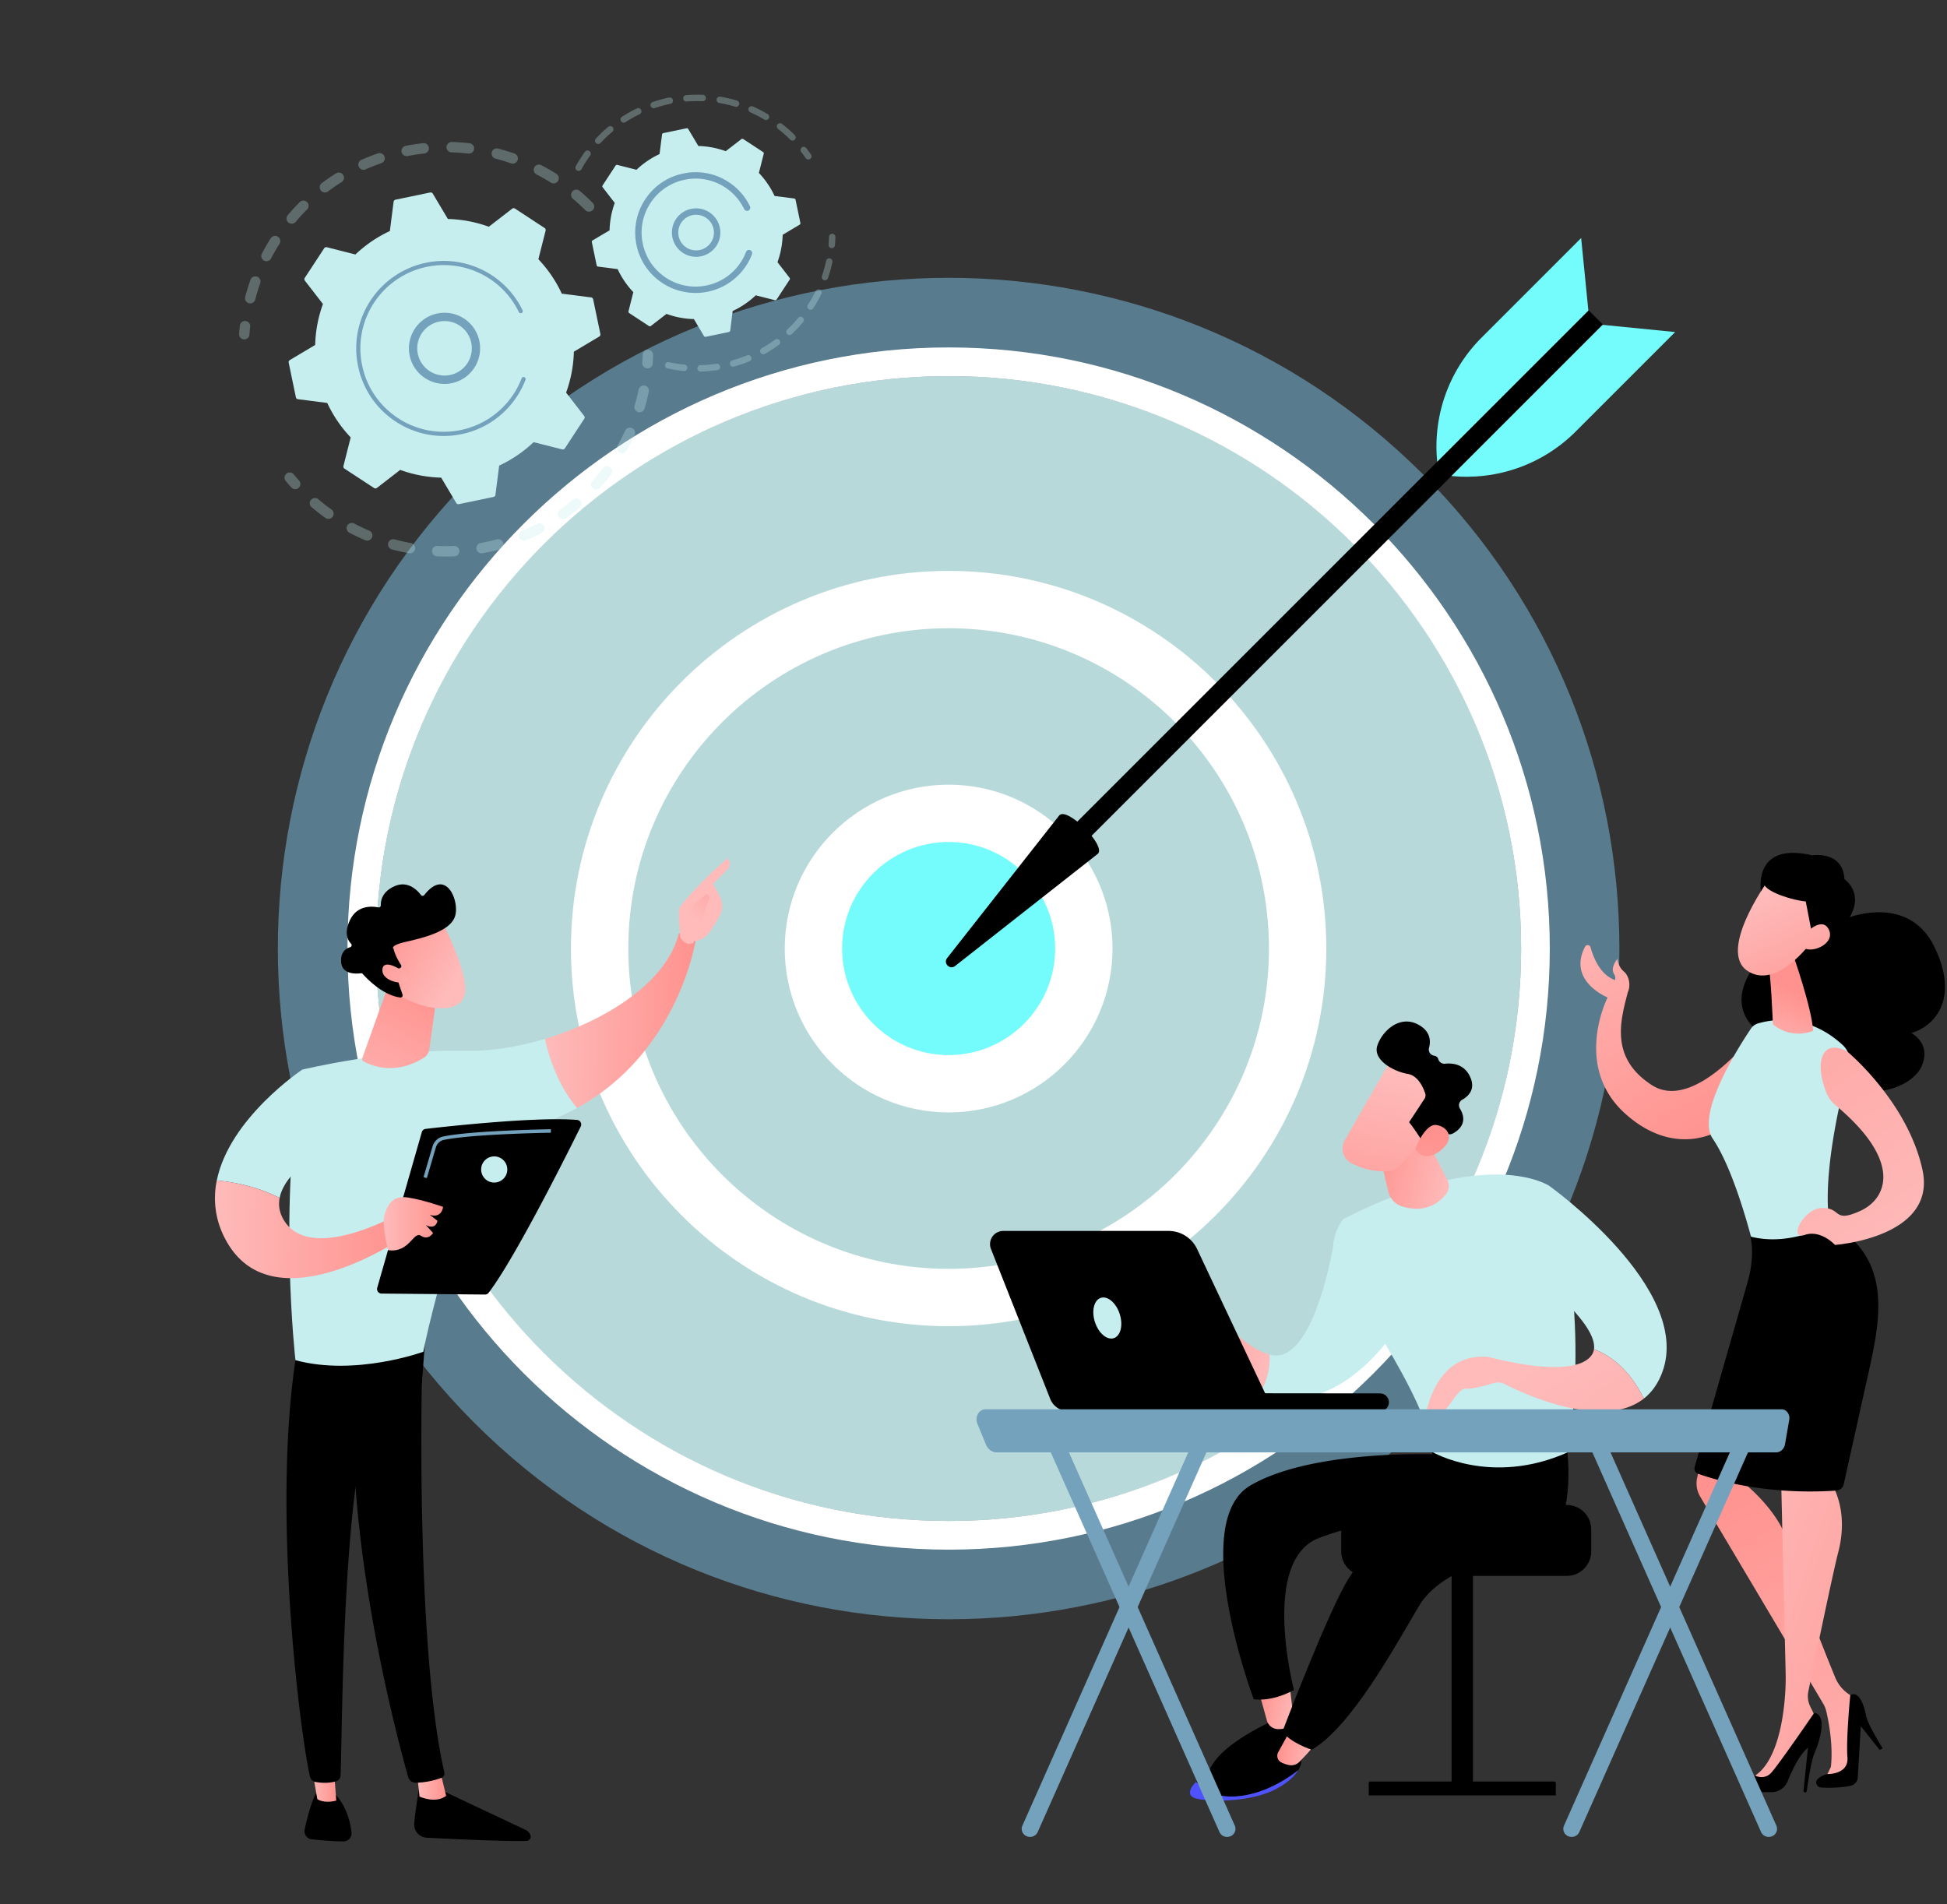 <svg width="137" height="134" fill="none" xmlns="http://www.w3.org/2000/svg"><rect width="100%" height="100%" fill="#333333" stroke="none"/><path d="M100.124 100.124c18.432-18.432 18.432-48.317 0-66.75-18.432-18.432-48.317-18.432-66.75 0-18.432 18.433-18.432 48.318 0 66.75 18.433 18.432 48.318 18.432 66.75 0z" fill="#597B8E"/><path d="M66.75 107.032c22.248 0 40.283-18.035 40.283-40.283 0-22.247-18.035-40.282-40.283-40.282-22.247 0-40.282 18.035-40.282 40.282 0 22.248 18.035 40.283 40.282 40.283z" fill="#B8D9DA"/><path d="M66.75 109.05c-23.324 0-42.3-18.976-42.3-42.3 0-23.325 18.976-42.301 42.3-42.301 23.324 0 42.3 18.976 42.3 42.3 0 23.325-18.976 42.301-42.3 42.301zm0-82.583c-22.212 0-40.282 18.07-40.282 40.282 0 22.212 18.07 40.283 40.282 40.283 22.212 0 40.283-18.07 40.283-40.283 0-22.212-18.071-40.282-40.283-40.282z" fill="#fff"/><path d="M66.75 91.307c13.564 0 24.558-10.995 24.558-24.558S80.313 42.191 66.75 42.191 42.193 53.186 42.193 66.75s10.995 24.558 24.559 24.558z" fill="#B8D9DA"/><path d="M66.75 93.325c-14.654 0-26.576-11.922-26.576-26.576S52.096 40.174 66.75 40.174s26.576 11.922 26.576 26.575c0 14.654-11.922 26.576-26.576 26.576zm0-49.116c-12.429 0-22.54 10.111-22.54 22.54 0 12.43 10.111 22.541 22.54 22.541 12.429 0 22.54-10.112 22.54-22.54 0-12.43-10.11-22.541-22.54-22.541z" fill="#fff"/><path d="M66.75 76.264a9.515 9.515 0 10-9.514-9.515 9.515 9.515 0 009.515 9.515z" fill="#74FCFD"/><path d="M66.75 78.282c-6.359 0-11.532-5.173-11.532-11.532S60.39 55.218 66.75 55.218 78.282 60.39 78.282 66.75 73.11 78.282 66.75 78.282zm0-19.03c-4.134 0-7.497 3.363-7.497 7.497s3.363 7.497 7.497 7.497 7.497-3.363 7.497-7.497c0-4.133-3.363-7.497-7.497-7.497z" fill="#fff"/><path d="M111.786 21.835l1.003 1.002-37.95 37.949-1.001-1.002 37.948-37.95z" fill="#000"/><path d="M74.547 57.366c.575-.575 3.286 2.135 2.71 2.71l-10.052 7.903c-.371.292-.853-.19-.56-.56l7.902-10.053z" fill="#000"/><path d="M112.767 22.859l5.105.507-7.008 7.009a10.836 10.836 0 01-8.733 3.12l10.636-10.636zm-1.002-1.002l-.508-5.106-7.008 7.009a10.83 10.83 0 00-3.12 8.733l10.636-10.636z" fill="#74FCFD"/><path opacity=".3" d="M41.703 14.79a.366.366 0 01-.517 0c-.277-.277-.57-.547-.87-.8a.365.365 0 01-.05-.51l.005-.006a.365.365 0 01.515-.044c.317.268.625.55.917.843a.365.365 0 010 .517zm-2.939-1.936c-.333-.21-.678-.408-1.026-.588a.366.366 0 01.337-.649c.366.19.73.399 1.08.62a.365.365 0 01-.39.617zm-2.788-1.352c-.37-.13-.75-.247-1.13-.345a.366.366 0 01.182-.708c.4.104.801.226 1.191.364a.366.366 0 01-.243.689zm-3.021-.696c-.39-.045-.788-.073-1.18-.084a.365.365 0 01.02-.73c.414.011.831.041 1.243.088a.365.365 0 01-.083.726zm-3.1-.005c-.39.043-.784.104-1.17.18a.365.365 0 11-.141-.717c.406-.08.82-.143 1.23-.189a.365.365 0 11.08.726zm-3.025.682c-.37.128-.74.274-1.1.434a.365.365 0 01-.297-.668c.378-.168.768-.321 1.158-.457a.365.365 0 11.24.69zm-9.315 9.856a.365.365 0 01-.261-.446c.104-.4.227-.8.366-1.19a.365.365 0 11.688.243 14.17 14.17 0 00-.347 1.131.366.366 0 01-.445.261zm6.52-8.522c-.334.207-.662.432-.976.667a.366.366 0 01-.438-.584c.33-.248.676-.485 1.027-.703a.365.365 0 11.386.62zm-5.453 5.523a.365.365 0 01-.155-.492c.192-.367.4-.73.622-1.079a.365.365 0 11.617.391c-.21.332-.41.677-.591 1.025a.365.365 0 01-.492.155zm3.025-3.599c-.278.277-.548.57-.802.87a.365.365 0 01-.562-.466l.005-.006c.267-.316.551-.624.844-.916a.365.365 0 11.515.518zm-4.135 9.004a.365.365 0 00.08-.203c.014-.188.032-.378.053-.567a.366.366 0 00-.726-.083 17.14 17.14 0 00-.056.596.365.365 0 00.649.257zm3.582 10.543a.366.366 0 00-.012-.474c-.126-.14-.25-.285-.37-.431a.365.365 0 00-.565.464c.127.154.259.307.391.454a.365.365 0 00.556-.013zm21.173.032a.365.365 0 01-.544-.487c.256-.286.504-.588.74-.9a.366.366 0 01.583.44 15.615 15.615 0 01-.779.947zm1.372-2.471a.365.365 0 01-.14-.498c.19-.337.368-.687.528-1.038a.365.365 0 11.664.303c-.169.37-.356.738-.555 1.093a.365.365 0 01-.497.14zm-2.798 3.86c-.31.262-.635.515-.967.751a.365.365 0 01-.423-.595c.315-.224.624-.464.918-.714a.365.365 0 11.472.557zm4.096-6.711a.365.365 0 01-.245-.454c.11-.37.207-.75.286-1.129a.365.365 0 11.715.15c-.083.397-.184.797-.3 1.187a.367.367 0 01-.455.246zM38.139 37.5c-.36.188-.733.363-1.109.52a.365.365 0 11-.282-.672c.357-.15.711-.316 1.053-.495a.365.365 0 11.338.647zm-2.991 1.164c-.394.105-.796.195-1.196.267a.365.365 0 11-.129-.719c.38-.069.762-.154 1.136-.253a.365.365 0 11.189.705zm-3.174.485c-.407.017-.82.017-1.225 0a.365.365 0 01.03-.73c.386.017.777.017 1.165 0a.365.365 0 01.03.73zm-3.204-.219c-.4-.072-.803-.162-1.196-.268a.365.365 0 11.19-.705c.373.1.755.186 1.136.255a.365.365 0 11-.13.718zm-3.079-.917a14.617 14.617 0 01-1.107-.525.365.365 0 01.34-.647c.343.18.697.349 1.052.5a.365.365 0 11-.285.672zm-2.8-1.57a14.433 14.433 0 01-.966-.753.361.361 0 01-.042-.515.365.365 0 01.515-.042 14.241 14.241 0 00.918.715.365.365 0 11-.424.594zm22.954-10.655a.363.363 0 00.08-.205c.014-.197.024-.398.03-.598a.365.365 0 10-.731-.02c-.005.19-.015.38-.027.568a.365.365 0 00.648.255z" fill="#C6EEEF"/><path d="M41.737 21.063a.171.171 0 00-.145-.134l-2.06-.263a9.052 9.052 0 00-1.65-2.424l.51-2.013a.17.17 0 00-.072-.185l-2.084-1.366a.17.17 0 00-.198.008l-1.642 1.27a9.055 9.055 0 00-2.881-.546l-1.063-1.785a.172.172 0 00-.181-.08l-2.44.507a.171.171 0 00-.135.146l-.263 2.06c-.88.41-1.7.962-2.424 1.65l-2.012-.51a.17.17 0 00-.185.072l-1.366 2.084a.17.17 0 00.008.198l1.27 1.642a9.054 9.054 0 00-.546 2.88l-1.785 1.064a.172.172 0 00-.08.181l.507 2.44a.17.17 0 00.145.134l2.061.263c.41.88.962 1.701 1.65 2.424l-.51 2.013a.17.17 0 00.072.184l2.084 1.367a.17.17 0 00.198-.008l1.642-1.27c.938.342 1.91.521 2.881.546l1.063 1.785a.17.17 0 00.181.08l2.44-.508a.17.17 0 00.134-.145l.264-2.06c.88-.41 1.7-.962 2.423-1.65l2.013.51a.17.17 0 00.185-.072l1.366-2.084a.17.17 0 00-.008-.198l-1.27-1.642c.343-.938.521-1.91.546-2.88l1.785-1.064a.172.172 0 00.08-.181l-.508-2.44z" fill="#C6EEEF"/><path d="M32.974 26.356a2.507 2.507 0 01-3.54-.15 2.485 2.485 0 01-.657-1.8 2.507 2.507 0 014.347-1.59 2.509 2.509 0 01-.15 3.54zM29.36 24.43a1.923 1.923 0 003.218 1.495c.78-.717.832-1.934.115-2.713a1.923 1.923 0 00-3.333 1.218z" fill="#74A1BB"/><path d="M36.004 28.406a6.366 6.366 0 00.48-.681 6.16 6.16 0 00.446-.88l.005-.012.014-.035.028-.07a.147.147 0 00-.084-.188.147.147 0 00-.189.084 5.866 5.866 0 01-5.562 3.76 5.83 5.83 0 01-3.62-1.315 5.82 5.82 0 01-2.039-3.356 5.83 5.83 0 01.837-4.411 5.873 5.873 0 018.605-1.339 5.845 5.845 0 011.582 1.996.145.145 0 00.195.068.146.146 0 00.068-.195 6.136 6.136 0 00-2.166-2.464 6.167 6.167 0 00-8.528 1.773 6.118 6.118 0 00-.879 4.632 6.112 6.112 0 002.653 3.896 6.118 6.118 0 004.631.88 6.119 6.119 0 003.523-2.143z" fill="#74A1BB"/><path opacity=".3" d="M57.053 11.142a.225.225 0 00.01-.27 9.278 9.278 0 00-.342-.465.226.226 0 00-.355.278c.112.143.222.293.326.443a.226.226 0 00.361.014zm-1.128-1.315a.226.226 0 01-.319.001 9.408 9.408 0 00-.86-.756.225.225 0 01-.04-.317.234.234 0 01.317-.04l.164.13c.256.208.504.43.738.664a.226.226 0 010 .318zM53.8 8.425a9.318 9.318 0 00-1.017-.526.226.226 0 01.181-.413 9.79 9.79 0 011.067.552.226.226 0 01-.23.387zm-2.092-.922a9.309 9.309 0 00-1.116-.26.226.226 0 01.075-.444c.394.067.788.158 1.17.273a.226.226 0 11-.13.431zm-2.255-.38a9.386 9.386 0 00-1.145.022.226.226 0 01-.037-.45c.398-.032.802-.04 1.201-.022a.226.226 0 01-.02.45zm-2.28.183a9.288 9.288 0 00-1.105.299.225.225 0 11-.143-.428 9.935 9.935 0 011.158-.313.225.225 0 11.09.442zm-2.165.73a9.17 9.17 0 00-.998.56.226.226 0 01-.245-.38 9.71 9.71 0 011.047-.586.225.225 0 01.196.406zm-1.921 1.238c-.291.243-.57.508-.831.787a.226.226 0 01-.32.01.227.227 0 01-.01-.318c.273-.293.566-.57.871-.826a.225.225 0 11.29.347zM40.605 12a.226.226 0 01-.088-.307 9.797 9.797 0 01.645-1.013.224.224 0 01.315-.05c.1.074.123.215.05.315a9.267 9.267 0 00-.615.966.224.224 0 01-.306.088zm15.92 10.647a9.792 9.792 0 01-.808.86.226.226 0 11-.31-.328c.272-.256.532-.532.772-.82a.226.226 0 01.346.288zm.388-.885a.226.226 0 01-.066-.312 9.45 9.45 0 00.554-.981.226.226 0 01.405.197 9.87 9.87 0 01-.595 1.049.225.225 0 01-.298.047zm-2.105 2.501a9.81 9.81 0 01-.993.64.226.226 0 01-.221-.394c.326-.183.645-.388.948-.61a.225.225 0 11.266.364zm3.164-4.548a.225.225 0 01-.14-.287 9.31 9.31 0 00.301-1.086.226.226 0 01.441.094 9.67 9.67 0 01-.315 1.139.226.226 0 01-.287.14zm-5.22 5.701a9.896 9.896 0 01-1.117.382.226.226 0 01-.12-.435c.361-.1.72-.222 1.066-.364a.226.226 0 01.171.417zm-2.273.626a9.78 9.78 0 01-1.177.104.225.225 0 11-.012-.451 9.35 9.35 0 001.123-.099.225.225 0 11.066.446zm-2.358.064a9.755 9.755 0 01-1.167-.182.226.226 0 01.096-.44c.365.079.74.137 1.113.173a.226.226 0 01-.042.45zM58.7 17.38a.225.225 0 00.05-.123c.017-.193.028-.387.033-.576a.225.225 0 10-.45-.012 9.403 9.403 0 01-.032.549.226.226 0 00.4.161z" fill="#C6EEEF"/><path d="M55.98 14.057a.114.114 0 00-.098-.09l-1.379-.176a6.06 6.06 0 00-1.104-1.622l.342-1.347a.115.115 0 00-.048-.123l-1.395-.914a.114.114 0 00-.132.005l-1.1.85a6.052 6.052 0 00-1.927-.366l-.71-1.194a.115.115 0 00-.122-.053l-1.633.34a.114.114 0 00-.09.097l-.176 1.379a6.058 6.058 0 00-1.622 1.104l-1.347-.342a.114.114 0 00-.123.048l-.915 1.395a.114.114 0 00.006.132l.85 1.1a6.043 6.043 0 00-.365 1.927l-1.195.71a.114.114 0 00-.053.122l.34 1.633c.01.048.049.084.097.09l1.38.176a6.06 6.06 0 001.103 1.622l-.341 1.347a.115.115 0 00.047.123l1.395.915c.04.026.094.024.133-.006l1.099-.85a6.04 6.04 0 001.927.365l.711 1.194a.115.115 0 00.122.054l1.632-.34a.114.114 0 00.09-.097l.176-1.38a6.054 6.054 0 001.623-1.103l1.346.341a.115.115 0 00.124-.047l.914-1.395a.114.114 0 00-.005-.133l-.85-1.098a6.088 6.088 0 00.365-1.928l1.194-.711a.114.114 0 00.053-.121l-.34-1.633z" fill="#C6EEEF"/><path d="M50.136 17.62a1.695 1.695 0 01-1.227.45 1.708 1.708 0 01-1.082-2.96 1.708 1.708 0 012.86 1.326 1.693 1.693 0 01-.551 1.184zm-2.079-.406c.227.247.537.39.871.404.335.014.656-.103.903-.33.246-.227.39-.536.404-.87a1.257 1.257 0 00-2.23-.843 1.257 1.257 0 00.052 1.639z" fill="#74A1BB"/><path d="M52.245 19.047a4.25 4.25 0 00.654-1.117l.014-.036a.225.225 0 10-.42-.162 3.815 3.815 0 01-.37.719l-.024.037a3.76 3.76 0 01-2.345 1.592l-.009.002-.025.005a3.773 3.773 0 01-3.172-.772 3.77 3.77 0 01-1.32-2.173 3.775 3.775 0 01.542-2.855 3.777 3.777 0 012.403-1.637 3.773 3.773 0 013.167.77c.432.35.782.791 1.024 1.292a.226.226 0 00.301.105.226.226 0 00.106-.302 4.24 4.24 0 00-1.495-1.7 4.221 4.221 0 00-3.195-.606 4.215 4.215 0 00-2.688 1.83 4.22 4.22 0 00-.607 3.195 4.217 4.217 0 001.83 2.688 4.256 4.256 0 005.629-.875z" fill="#74A1BB"/><path d="M29.532 125.594s-.254 1.362-.385 2.711a.932.932 0 00.88 1.017c1.798.091 5.643.274 7.024.225a.302.302 0 00.27-.412.678.678 0 00-.343-.368l-6.326-2.981-1.12-.192z" fill="#000"/><path d="M29.342 124.79l.178 1.634s1.108.529 1.874-.048l-.444-1.823-1.608.237z" fill="url(#paint0_linear_77_2706)"/><path d="M29.78 94.114c-.087.425-.65 21.26 1.487 30.62a.317.317 0 01-.189.367 5.545 5.545 0 01-1.818.352.546.546 0 01-.537-.398c-.616-2.172-3.564-13.057-3.863-23.431-.334-11.592.004-.395.004-.395l.329-7.16 4.588.045zm-7.564 32.121s-.39.685-.78 2.512c-.07.33.159.649.494.685.593.064 1.506.148 2.239.15a.567.567 0 00.566-.626c-.075-.669-.317-1.768-1.09-2.629l-1.43-.092z" fill="#000"/><path d="M21.899 124.134l.429 2.472s.444.337 1.331.104l-.19-2.657-1.57.081z" fill="url(#paint1_linear_77_2706)"/><path d="M20.958 94.669c-1.927 10.977.136 27.178.853 30.352a.494.494 0 00.395.379c.333.058.882.109 1.426-.044a.452.452 0 00.33-.414c.124-2.559.093-18.278 1.85-24.473.09-.314.284-.587.552-.773l3.317-2.311.289-3.784-9.012 1.068z" fill="#000"/><path d="M32.765 73.947c-5.459-.143-11.497 1.324-11.497 1.324-1.718 9.48-.48 20.445-.48 20.445 4.216 1.15 9-.591 9-.591.741-3.963 4.126-15.102 4.126-15.102 2.67-.306 4.875-1.054 6.694-2.054-1.365-1.614-1.996-3.656-2.267-4.862-1.936.582-3.892.884-5.576.84z" fill="#C6EEEF"/><path d="M48.969 66.059c-.53-.653-1.212-.353-1.212-.353-.835 3.386-5.074 6.098-9.415 7.401.27 1.206.902 3.249 2.267 4.862 7.221-3.97 8.36-11.91 8.36-11.91z" fill="url(#paint2_linear_77_2706)"/><path d="M48.837 66.222c.055.179-.598.445-.974-.289-.01-.35-.208-1.85.004-2.133 1.127-1.507 3.303-3.388 3.303-3.388.36.364.057.714.057.714l-1.057 1.08c.215.398.479.735.6 1.214.091.364.03.75-.157 1.079-.186.329-.441.757-.681 1.091-.455.633-1.095.632-1.095.632z" fill="url(#paint3_linear_77_2706)"/><path d="M49.706 62.91l-.962.8-.307.802.841.951s.302-1.594.517-1.938c.216-.344.108-.512-.09-.615z" fill="url(#paint4_linear_77_2706)"/><path d="M23.311 80.577l-2.043-5.306s-5.133 3.416-6.013 7.801c.963.08 2.713.348 4.421 1.23.398-2.07 3.636-3.725 3.636-3.725z" fill="#C6EEEF"/><path d="M27.72 85.594s-5.756 3.181-7.661.4c-.396-.578-.486-1.149-.383-1.691-1.707-.883-3.459-1.15-4.421-1.23a6.063 6.063 0 00.62 4.162c3.324 6.223 12.59-.222 12.59-.222l-.744-1.419z" fill="url(#paint5_linear_77_2706)"/><path d="M27.277 69.461l-1.785 5.008a.181.181 0 00.08.219c.471.266 2.17 1.04 4.239-.245a.853.853 0 00.398-.605l.605-4.343-3.537-.034z" fill="url(#paint6_linear_77_2706)"/><path d="M31.102 64.846s1.873 3.608 1.615 5.057c-.258 1.448-2.622 1.322-4.675.124l-1.405-3.891 4.465-1.29z" fill="url(#paint7_linear_77_2706)"/><path d="M28.151 68.123a.148.148 0 00.067-.216c-.15-.235-.433-.714-.52-1.132 0 0-.341-.223.877-.502 1.219-.28 3.036-.714 3.427-1.745.382-1.005-.57-3.552-2.147-1.545a.148.148 0 01-.235 0c-.252-.335-.917-1.031-1.853-.622-.875.383-.98 1.02-.971 1.343a.147.147 0 01-.176.15c-.44-.09-1.497-.171-2.001.909-.416.89-.156 1.399.082 1.648a.147.147 0 01-.065.245c-.291.086-.667.328-.636 1.007.043.94 1.093.867 1.392.827.05-.007.098.01.13.047.254.286 1.397 1.501 2.645 1.658a.15.15 0 00.158-.195l-.525-1.577a.149.149 0 01.082-.184l.269-.116z" fill="#000"/><path d="M28.366 68.348s-1.349-.945-1.456-.16c-.107.783 1.212 1.148 1.87.861l-.414-.7z" fill="url(#paint8_linear_77_2706)"/><path d="M26.544 90.621l3.136-10.95a.319.319 0 01.27-.23c.568-.067 2.214-.252 4.115-.413 2.29-.194 4.949-.35 6.537-.217a.32.32 0 01.262.46c-.903 1.828-4.62 9.264-6.48 11.7a.32.32 0 01-.26.127l-7.275-.068a.32.32 0 01-.305-.409z" fill="#000"/><path d="M27.302 87.976s-.437-1.796-.26-2.434c.175-.637.517-1.456 1.655-1.274 1.138.181 2.48.66 2.48.66s-.068.83-.933.563l.537.415s-.077.665-.808.31l.5.55s-.315.546-.852.197c-.538-.351-.795 1.229-2.32 1.013z" fill="url(#paint9_linear_77_2706)"/><path d="M33.856 82.297a.92.92 0 101.84 0 .92.92 0 00-1.84 0z" fill="#C6EEEF"/><path d="M30.035 82.903l.638-2.165a.742.742 0 01.558-.521c2.001-.418 7.478-.506 7.533-.507l-.004-.245c-.225.004-5.555.09-7.58.512a.987.987 0 00-.742.692l-.639 2.166.236.069z" fill="#74A1BB"/><path d="M111.533 66.618a.207.207 0 01.383.04c.186.67.636 1.838 1.58 2.252l.137.064a.48.48 0 00-.06-.435c-.293-.448.237-1.061.237-1.061s.035.54.445.88c.353.292.523.944.282 1.478-.511 1.985-1.277 4.611 1.705 6.53 2.981 1.918 7.18-3.62 7.18-3.62l-2.084 6.606s-3.216 2.373-6.958-.964c-3.741-3.338-1.261-8.195-1.261-8.195s-2.854-1.151-1.586-3.575z" fill="url(#paint10_linear_77_2706)"/><path d="M123.945 63.039s-.864-3.875 3.574-2.85c0 0 2.155-.351 2.264 1.682 0 0 1.389.915.372 2.675 0 0 4.127-1.594 5.926 2.023 1.798 3.618.145 5.608-1.588 6.127 0 0 1.404.704.74 2.296-.664 1.592-4.03 2.713-6.018.778 0 0-5.657.748-5.543-3.248 0 0-2.631-1.699.132-5 2.763-3.303.141-4.483.141-4.483z" fill="#000"/><path d="M123.701 72.02c.892-.268 3.488-.761 5.958 1.518.419.386.59.974.441 1.524-.663 2.442-2.414 9.659-.879 12.78 0 0-2.705 2.982-5.656.58 0 0-1.323-5.77-3.057-8.303-1.198-1.75 1.909-6.567 2.695-7.731a.92.92 0 01.498-.369z" fill="#C6EEEF"/><path d="M126.163 67.167s1.319 3.731 1.419 5.377c0 0-1.458.663-2.832-.456 0 0-.144-3.727-.352-4.394l1.765-.527z" fill="url(#paint11_linear_77_2706)"/><path d="M124.331 62.08s-3.45 4.828-1.387 6.23c2.062 1.403 4.518-2.028 4.518-2.028s.801-2.642-.036-3.539c-.838-.897-3.095-.663-3.095-.663z" fill="url(#paint12_linear_77_2706)"/><path d="M125.928 60.926s-1.585.376-1.807 1.093c-.223.717 2.248 1.382 2.94 1.415l.557 2.893s1.649-2.722.996-4.294c-.653-1.572-2.686-1.107-2.686-1.107z" fill="#000"/><path d="M126.793 65.927s1.343-1.556 1.877-.542-1.209 1.775-1.812 1.277l-.065-.736z" fill="url(#paint13_linear_77_2706)"/><path d="M120.121 100.536c.01.262-.45 2.34-.7 3.448-.1.446-.03.913.197 1.309l8.668 14.589c.105.177.181.368.227.568.159.685.489 2.363.317 3.889l-.449.931 1.939-.44.422-5.208-.549-.335a2.606 2.606 0 01-1.055-1.235c-.784-1.904-2.73-6.75-3.232-9.112-.57-2.684-3.551-4.865-3.551-4.865l.524-1.238-2.758-2.301z" fill="url(#paint14_linear_77_2706)"/><path d="M132.476 123.038s-1.048-1.66-1.171-2.307c-.123-.646-.466-1.787-1.112-1.444 0 0-.304 3.14-.199 4.367.105 1.226-1.387 1.187-1.387 1.187s-.411.058-.712.359c-.208.207-.059.568.234.587.488.032 1.264.04 2.078-.118a.635.635 0 00.513-.586l.215-3.613 1.321 1.668.22-.1z" fill="#000"/><path d="M125.3 102.86s.305 13.049.347 14.903c.041 1.854-.293 5.961-2.151 7.188l.808.599s1.011-.859 1.998-2.512c1.109-1.856 1.444-2.195 1.444-2.195l-.368-.754a1.653 1.653 0 01-.135-1.063c.401-1.943 1.74-8.407 2.106-9.799.431-1.643.462-3.837-1.039-5.674-1.5-1.836-3.01-.693-3.01-.693z" fill="url(#paint15_linear_77_2706)"/><path d="M127.015 126.138a.113.113 0 00.115-.098c.062-.434.319-2.179.53-2.63.241-.518 1.029-2.695-.001-2.879 0 0-2.56 3.74-3.051 4.245-.492.504-1.112.176-1.112.176s-.479.141-.84.603a.338.338 0 00.267.544l1.725.017c.5.004.951-.3 1.137-.765.304-.758.825-1.87 1.433-2.364l-.316 3.024a.115.115 0 00.113.127zm-3.857-39.124s.388 1.239-.209 3.28l-3.703 12.932a.4.4 0 00.251.487c1.107.398 4.749 1.522 9.72 1.179a.564.564 0 00.515-.439l1.675-7.538c.877-3.939 1.856-8.186-2.451-10.755-1.985.85-3.837 1.351-5.798.855z" fill="#000"/><path d="M130.013 74.025s4.214 3.502 5.259 8.288c1.046 4.785-6.157 5.293-6.157 5.293s-.978-1.091-2.139-.702c-1.161.39-.09-1.906 1.269-1.9 1.358.006.728 1.08 2.65.21 1.872-.848 3.029-3.47-1.747-7.445a2.17 2.17 0 01-.631-.86c-.927-2.335-.192-3.865 1.496-2.884z" fill="url(#paint16_linear_77_2706)"/><path d="M103.645 109.777h-1.503v16.255h1.503v-16.255z" fill="#000"/><path d="M109.476 126.345H96.311v-.87c0-.06.05-.109.109-.109h12.947c.06 0 .108.049.108.109v.87h.001zm2.489-17.167c0 .945-.773 1.718-1.718 1.718H96.093a1.723 1.723 0 01-1.718-1.718v-1.553c0-.945.773-1.718 1.718-1.718h14.154c.945 0 1.718.773 1.718 1.718v1.553zM89.57 121.096s-4.86 2.093-4.58 4.283c0 0 5.022-.963 5.92-2.399.9-1.436.405-2.267.405-2.267l-1.745.383z" fill="#000"/><path d="M90.76 118.703l.247 2.133a.706.706 0 01-.447.749 1.831 1.831 0 01-.615.094.821.821 0 01-.798-.599l-.478-1.725 2.091-.652z" fill="url(#paint17_linear_77_2706)"/><path d="M101.375 102.35s-8.937-.413-13.385 2.18c-4.447 2.593.226 15.04.226 15.04s1.162.25 2.834-.644c0 0-2.387-9.112 1.76-10.697 4.66-1.782 9.483-1.349 9.483-1.349l-.893-4.249-.025-.281zm-15.409 22.067c1.016-.222 4.03-1.471 4.487-1.454.458.017 1.107.702 1.107.702s.111.375-.216.913c-.776.606-2.449 1.717-4.394 1.839-1.43.09-2.291-.48-2.783-1.032a3.992 3.992 0 011.799-.968z" fill="#000"/><path d="M86.95 126.417c1.945-.121 3.617-1.233 4.394-1.838-.221.364-.643.802-1.435 1.249-1.965 1.111-5.213.949-5.857.699-.516-.201-.356-.682.115-1.141.492.552 1.353 1.121 2.783 1.031z" fill="#4F52FF"/><path d="M92.626 122.549c-.066.252-.778 1.008-1.19 1.43a.81.81 0 01-.752.226 2.045 2.045 0 01-.539-.189.525.525 0 01-.203-.714l1.04-1.893 1.644 1.14z" fill="url(#paint18_linear_77_2706)"/><path d="M110.232 101.601s.781 5.534-1.475 6.665c-2.256 1.131-7.203 1.872-8.907 4.742-1.704 2.871-4.764 8.505-7.55 10.124 0 0-1.59-.518-2.055-1.3 0 0 3.306-8.69 4.685-10.803 1.194-1.829 2.94-4.465 5.422-5.604.711-.327.766-1.08.641-1.852l-.227-1.405 9.466-.567z" fill="#000"/><path d="M89.327 95.327c3.163.903 4.578-7.997 4.565-8.214l4.848 5.67s-2.889 5.083-7.25 5.624c-1.105.137-2.043-.054-2.83-.415.58-.95.712-1.889.667-2.665z" fill="#C6EEEF"/><path d="M83.47 92.414c1.38-.567 2.548.563 2.548.563 1.366 1.398 2.45 2.104 3.309 2.35a4.53 4.53 0 01-.668 2.665c-1.704-.781-2.697-2.359-3.106-3.147a.592.592 0 00-.78-.264c-.292.141-.593.357-.612.65-.038.577-.724.61-.728.398-.004-.214.532-1.354.532-1.354s-1.584 1.016-2.2 1.404c-.617.389-1.142-.252-1.142-.252s1.47-2.447 2.848-3.013z" fill="url(#paint19_linear_77_2706)"/><path d="M109.014 83.451s-4.249-2.899-14.513 2.344c0 0-1.057 1.34-.562 2.85.495 1.51 6.589 9.686 6.826 13.523 0 0 4.166 2.452 9.573.021 0 0 1.813-10.133-1.324-18.738z" fill="#C6EEEF"/><path d="M100.165 79.745l1.679 3.29a.935.935 0 01-.097 1.01c-.463.579-1.428 1.357-3.075.855a1.442 1.442 0 01-.984-1.046l-.87-3.673 3.347-.436z" fill="url(#paint20_linear_77_2706)"/><path d="M112.161 94.942c.288-2-4.998-5.877-4.998-5.877l1.851-5.614s10.087 7.199 7.966 13.077c-.304.842-.758 1.456-1.311 1.892-1.069-2.191-2.517-3.101-3.508-3.478z" fill="#C6EEEF"/><path d="M104.787 95.497s5.979 1.67 7.219-.15a.953.953 0 00.155-.405c.991.376 2.44 1.287 3.508 3.477-2.839 2.233-8.313-.27-9.8-1.02a1.051 1.051 0 00-.788-.066c-.529.165-1.446.421-1.957.393-.747-.04-1.549 2.659-2.82 1.975 0 0 .578-4.612 4.483-4.204z" fill="url(#paint21_linear_77_2706)"/><path d="M98.013 74.367c-.053.046-2.269 3.915-3.397 5.887a1.16 1.16 0 00.551 1.642l.489.21c.667.285 2.103.525 2.668.069l3.561-3.76s-2.675-5.085-3.872-4.048z" fill="url(#paint22_linear_77_2706)"/><path d="M102.888 77.39c.437-.245.962-.742.553-1.621-.415-.893-1.237-.971-1.766-.914a.442.442 0 01-.469-.319c-.036-.117-.122-.221-.31-.25a.435.435 0 01-.343-.546c.126-.475.105-1.12-.66-1.582-1.355-.82-2.621.371-2.974 1.407-.353 1.036 1.167 1.843 2.138 2.007.737.126 1.097.977 1.228 1.377a.44.44 0 01-.052.377L99.15 78.97c.298.375.562.77.822 1.17.097-.104.182-.192.249-.253.47-.43 1.306-.208 1.651-.09.113.039.235.03.342-.025.374-.194 1.132-.738.511-1.768a.442.442 0 01.163-.615z" fill="#000"/><path d="M99.578 80.846s.692-1.779 1.479-1.68c.786.1 1.375.912.359 1.755-1.262 1.05-1.838-.075-1.838-.075z" fill="url(#paint23_linear_77_2706)"/><path d="M97.151 99.305h-.032L83.15 99.29a.626.626 0 01.001-1.25l13.97.014a.626.626 0 01.03 1.25z" fill="#000"/><path d="M70.593 86.621h11.633c.858 0 1.64.496 2.006 1.272l5.378 11.404H75.153c-.554 0-1.05-.338-1.253-.852l-4.171-10.553a.929.929 0 01.864-1.27z" fill="#000"/><path d="M78.788 92.469c.252.783.066 1.544-.416 1.699-.482.155-1.077-.354-1.329-1.138-.252-.783-.066-1.544.416-1.699.482-.155 1.078.354 1.33 1.138z" fill="#C6EEEF"/><path d="M72.478 129.266a.593.593 0 01-.231-.047.56.56 0 01-.307-.746l12.31-27.708a.596.596 0 01.772-.298.562.562 0 01.307.747l-12.311 27.708a.588.588 0 01-.54.344z" fill="#74A1BB"/><path d="M86.348 129.266a.588.588 0 01-.54-.344l-12.31-27.708a.562.562 0 01.306-.747.596.596 0 01.771.298l12.311 27.708a.561.561 0 01-.307.746.593.593 0 01-.231.047zm24.239 0a.59.59 0 01-.231-.047.56.56 0 01-.307-.746l12.311-27.708a.596.596 0 01.771-.298.562.562 0 01.307.747l-12.311 27.708a.589.589 0 01-.54.344z" fill="#74A1BB"/><path d="M124.456 129.266a.589.589 0 01-.539-.344l-12.311-27.708a.561.561 0 01.307-.747.596.596 0 01.771.298l12.311 27.708a.562.562 0 01-.307.746.594.594 0 01-.232.047z" fill="#74A1BB"/><path d="M125.901 99.91a.678.678 0 00-.117-.513.532.532 0 00-.427-.225H69.349a.624.624 0 00-.537.329.789.789 0 00-.041.684l.606 1.47c.14.337.44.552.772.552h54.823c.309 0 .574-.244.632-.583l.297-1.715z" fill="#74A1BB"/><defs><linearGradient id="paint0_linear_77_2706" x1="29.335" y1="125.586" x2="31.402" y2="125.606" gradientUnits="userSpaceOnUse"><stop stop-color="#FEBBBA"/><stop offset="1" stop-color="#FF928E"/></linearGradient><linearGradient id="paint1_linear_77_2706" x1="21.887" y1="125.409" x2="23.671" y2="125.426" gradientUnits="userSpaceOnUse"><stop stop-color="#FEBBBA"/><stop offset="1" stop-color="#FF928E"/></linearGradient><linearGradient id="paint2_linear_77_2706" x1="38.354" y1="71.746" x2="48.914" y2="71.846" gradientUnits="userSpaceOnUse"><stop stop-color="#FEBBBA"/><stop offset="1" stop-color="#FF928E"/></linearGradient><linearGradient id="paint3_linear_77_2706" x1="46.578" y1="70.054" x2="39.34" y2="86.108" gradientUnits="userSpaceOnUse"><stop stop-color="#FEBBBA"/><stop offset="1" stop-color="#FF928E"/></linearGradient><linearGradient id="paint4_linear_77_2706" x1="48.931" y1="64.707" x2="51.931" y2="60.189" gradientUnits="userSpaceOnUse"><stop stop-color="#FEBBBA"/><stop offset="1" stop-color="#FF928E"/></linearGradient><linearGradient id="paint5_linear_77_2706" x1="15.106" y1="86.482" x2="28.469" y2="86.609" gradientUnits="userSpaceOnUse"><stop stop-color="#FEBBBA"/><stop offset="1" stop-color="#FF928E"/></linearGradient><linearGradient id="paint6_linear_77_2706" x1="24.93" y1="79.103" x2="29.979" y2="69.302" gradientUnits="userSpaceOnUse"><stop stop-color="#FEBBBA"/><stop offset="1" stop-color="#FF928E"/></linearGradient><linearGradient id="paint7_linear_77_2706" x1="32.075" y1="68.995" x2="26.299" y2="65.397" gradientUnits="userSpaceOnUse"><stop stop-color="#FEBBBA"/><stop offset="1" stop-color="#FF928E"/></linearGradient><linearGradient id="paint8_linear_77_2706" x1="30.536" y1="70.302" x2="25.34" y2="67.065" gradientUnits="userSpaceOnUse"><stop stop-color="#FEBBBA"/><stop offset="1" stop-color="#FF928E"/></linearGradient><linearGradient id="paint9_linear_77_2706" x1="26.999" y1="86.119" x2="31.177" y2="86.119" gradientUnits="userSpaceOnUse"><stop stop-color="#FEBBBA"/><stop offset="1" stop-color="#FF928E"/></linearGradient><linearGradient id="paint10_linear_77_2706" x1="110.26" y1="61.967" x2="121.469" y2="79.931" gradientUnits="userSpaceOnUse"><stop stop-color="#FEBBBA"/><stop offset="1" stop-color="#FF928E"/></linearGradient><linearGradient id="paint11_linear_77_2706" x1="124.065" y1="74.393" x2="126.167" y2="69.726" gradientUnits="userSpaceOnUse"><stop stop-color="#FEBBBA"/><stop offset="1" stop-color="#FF928E"/></linearGradient><linearGradient id="paint12_linear_77_2706" x1="123.957" y1="63.051" x2="128.222" y2="72.285" gradientUnits="userSpaceOnUse"><stop stop-color="#FEBBBA"/><stop offset="1" stop-color="#FF928E"/></linearGradient><linearGradient id="paint13_linear_77_2706" x1="125.964" y1="62.124" x2="130.228" y2="71.358" gradientUnits="userSpaceOnUse"><stop stop-color="#FEBBBA"/><stop offset="1" stop-color="#FF928E"/></linearGradient><linearGradient id="paint14_linear_77_2706" x1="135.858" y1="132.514" x2="120.2" y2="104.253" gradientUnits="userSpaceOnUse"><stop stop-color="#FEBBBA"/><stop offset="1" stop-color="#FF928E"/></linearGradient><linearGradient id="paint15_linear_77_2706" x1="118.009" y1="111.548" x2="141.752" y2="119.389" gradientUnits="userSpaceOnUse"><stop stop-color="#FEBBBA"/><stop offset="1" stop-color="#FF928E"/></linearGradient><linearGradient id="paint16_linear_77_2706" x1="134.354" y1="88.913" x2="111.912" y2="55.639" gradientUnits="userSpaceOnUse"><stop stop-color="#FEBBBA"/><stop offset="1" stop-color="#FF928E"/></linearGradient><linearGradient id="paint17_linear_77_2706" x1="91.15" y1="120.378" x2="88.569" y2="119.807" gradientUnits="userSpaceOnUse"><stop stop-color="#FEBBBA"/><stop offset="1" stop-color="#FF928E"/></linearGradient><linearGradient id="paint18_linear_77_2706" x1="92.489" y1="123.173" x2="90.067" y2="122.637" gradientUnits="userSpaceOnUse"><stop stop-color="#FEBBBA"/><stop offset="1" stop-color="#FF928E"/></linearGradient><linearGradient id="paint19_linear_77_2706" x1="89.414" y1="95.751" x2="80.965" y2="93.88" gradientUnits="userSpaceOnUse"><stop stop-color="#FEBBBA"/><stop offset="1" stop-color="#FF928E"/></linearGradient><linearGradient id="paint20_linear_77_2706" x1="102.092" y1="82.921" x2="96.486" y2="81.68" gradientUnits="userSpaceOnUse"><stop stop-color="#FEBBBA"/><stop offset="1" stop-color="#FF928E"/></linearGradient><linearGradient id="paint21_linear_77_2706" x1="106.544" y1="96.933" x2="128.806" y2="128.107" gradientUnits="userSpaceOnUse"><stop stop-color="#FEBBBA"/><stop offset="1" stop-color="#FF928E"/></linearGradient><linearGradient id="paint22_linear_77_2706" x1="98.99" y1="75.736" x2="96.173" y2="88.947" gradientUnits="userSpaceOnUse"><stop stop-color="#FEBBBA"/><stop offset="1" stop-color="#FF928E"/></linearGradient><linearGradient id="paint23_linear_77_2706" x1="100.098" y1="88.328" x2="100.795" y2="80.11" gradientUnits="userSpaceOnUse"><stop stop-color="#FEBBBA"/><stop offset="1" stop-color="#FF928E"/></linearGradient></defs></svg>